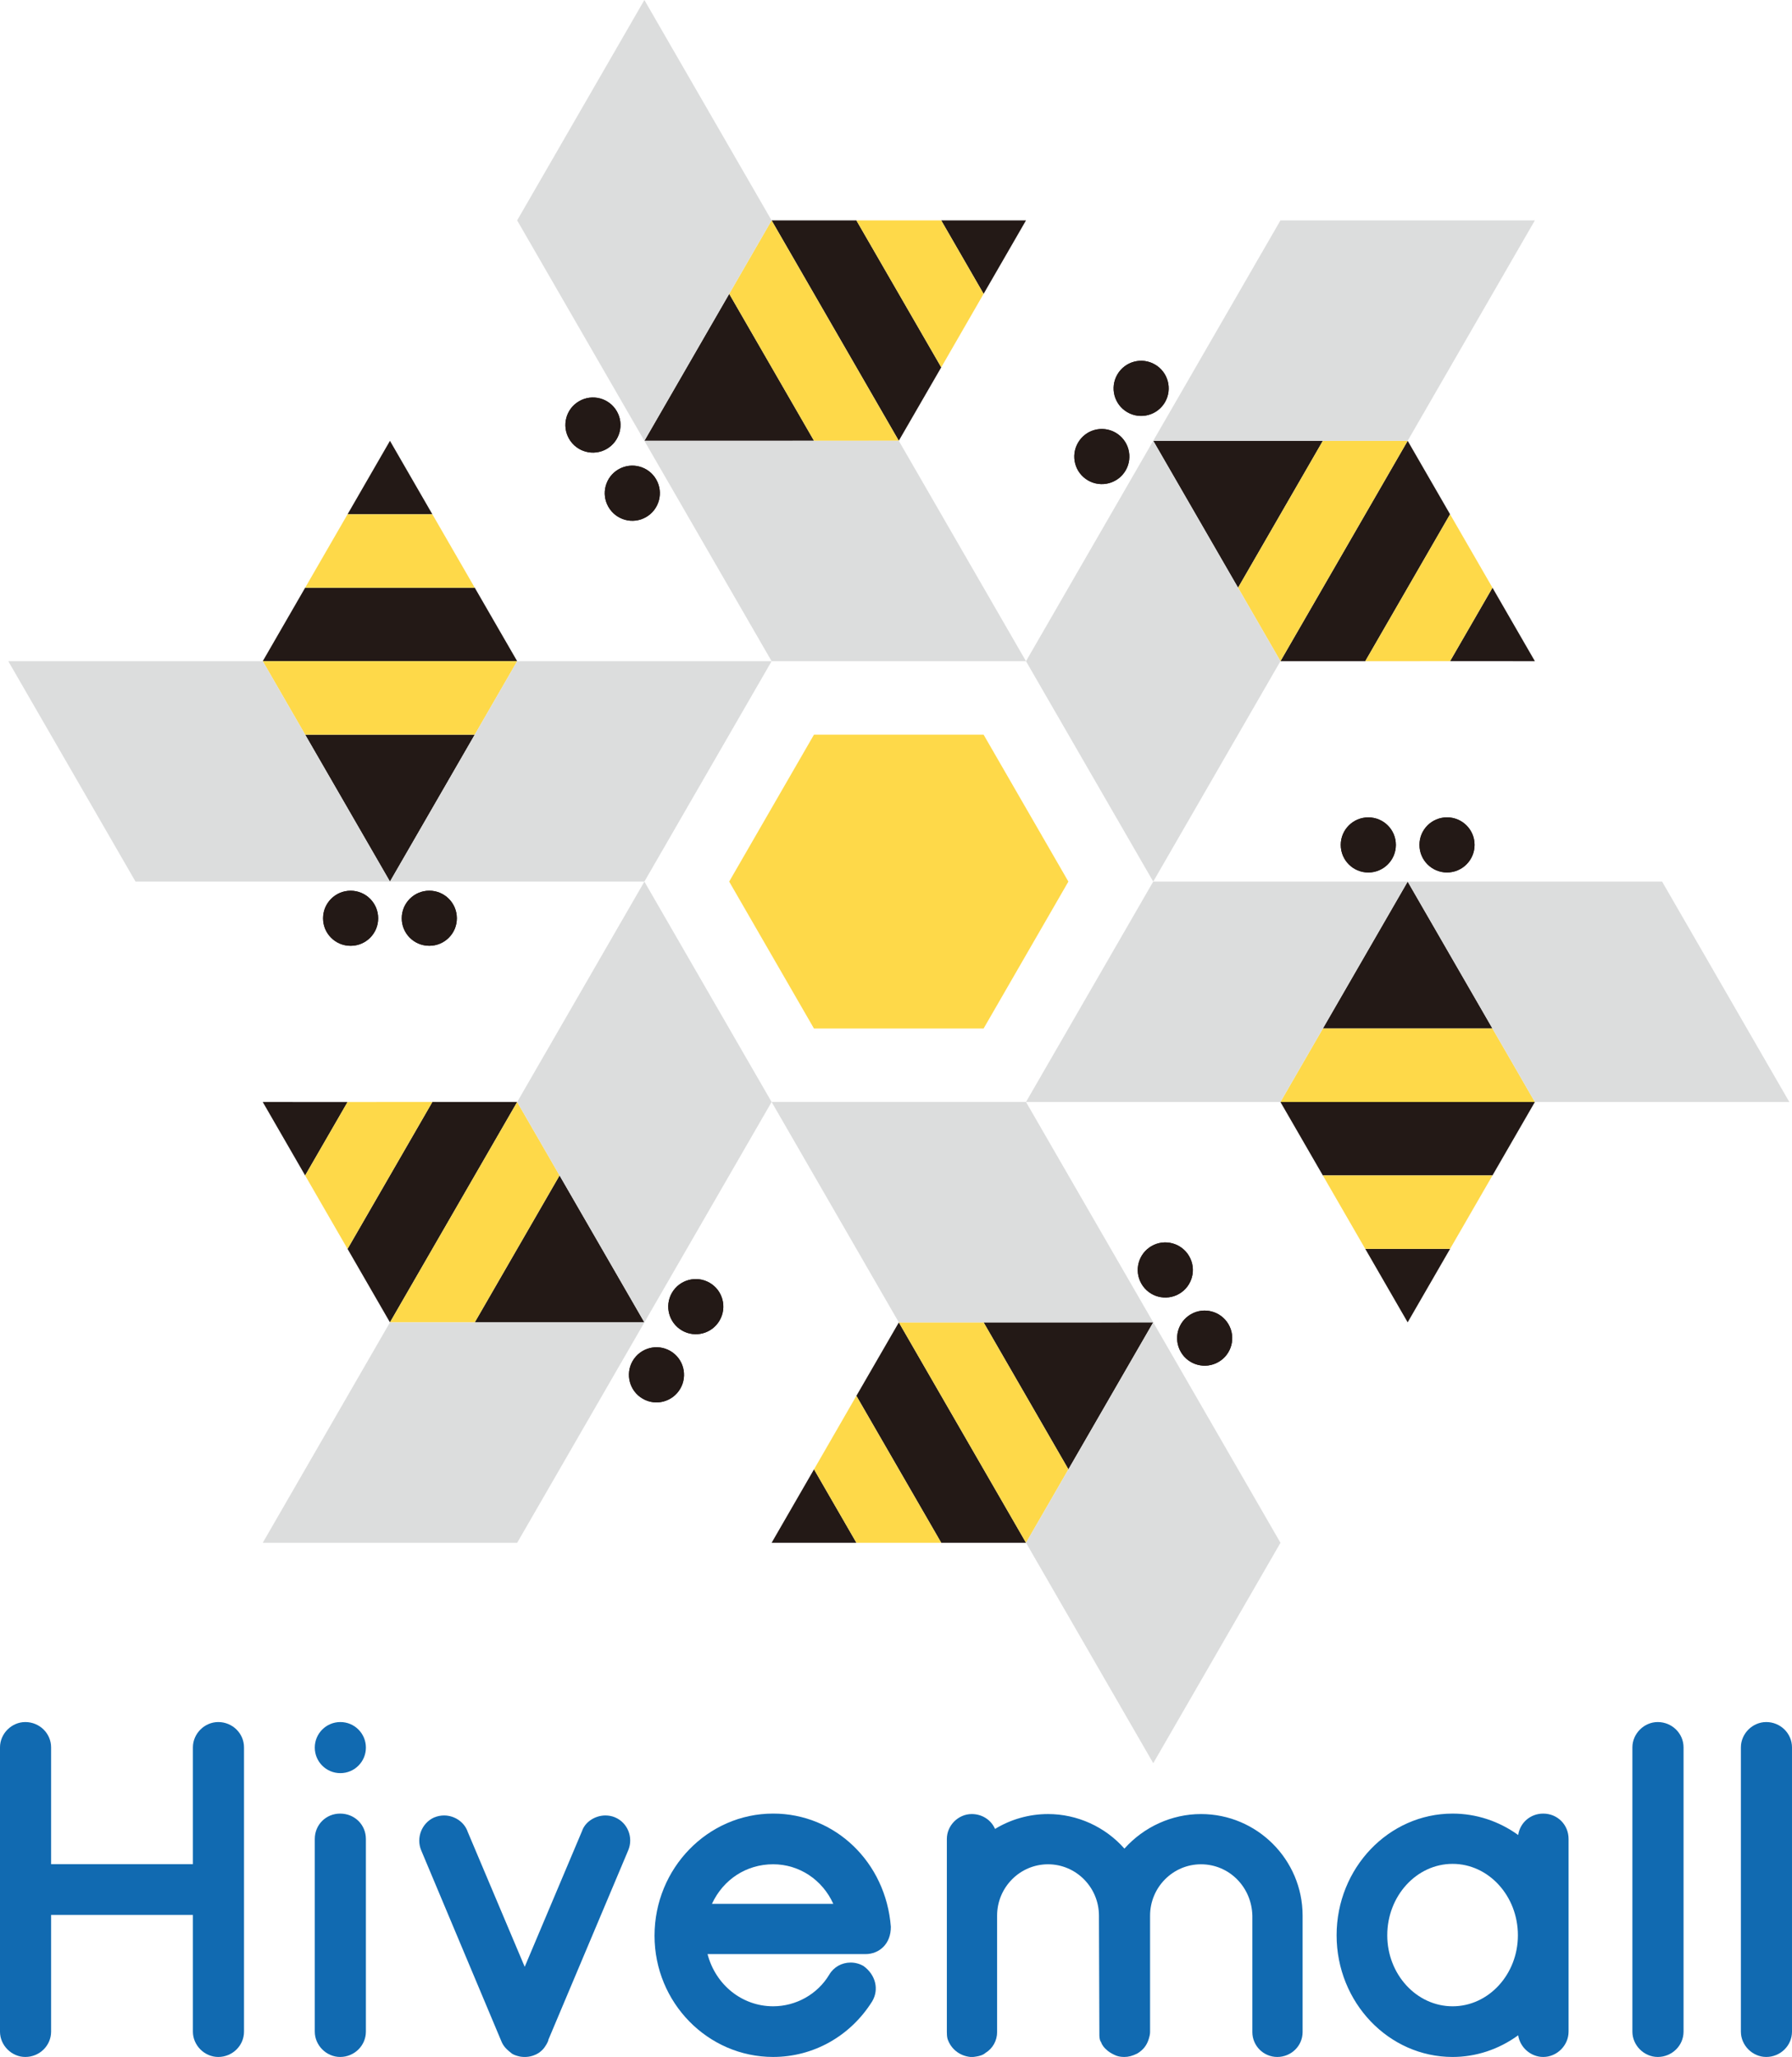 <svg xmlns="http://www.w3.org/2000/svg" xmlns:svg="http://www.w3.org/2000/svg" id="svg3743" width="172.91" height="198.428" version="1.1" viewBox="0 0 172.91 198.428" xml:space="preserve"><defs id="defs3747"><clipPath id="clipPath3757" clipPathUnits="userSpaceOnUse"><path id="path3759" d="m 0,612.288 858.897,0 L 858.897,0 0,0 0,612.288 Z"/></clipPath></defs><g id="g3751" transform="matrix(1.25,0,0,-1.25,-450.033,623.659)"><g id="g3753"><g id="g3755" clip-path="url(#clipPath3757)"><g id="g3761" transform="translate(395.292,428.06)"><path style="fill:#231916;fill-opacity:1;fill-rule:nonzero;stroke:none" id="path3763" d="m 0,0 c 0,1.18 -0.953,2.129 -2.127,2.129 -1.174,0 -2.127,-0.953 -2.127,-2.129 0,-1.176 0.953,-2.123 2.127,-2.123 C -0.953,-2.123 0,-1.176 0,0"/></g><g id="g3765" transform="translate(389.218,428.058)"><path style="fill:#231916;fill-opacity:1;fill-rule:nonzero;stroke:none" id="path3767" d="m 0,0 c 0,1.18 -0.953,2.129 -2.127,2.129 -1.174,0 -2.127,-0.953 -2.127,-2.129 0,-1.176 0.953,-2.123 2.127,-2.123 C -0.953,-2.123 0,-1.176 0,0"/></g><g id="g3769" transform="translate(395.292,428.06)"><path style="fill:#231916;fill-opacity:1;fill-rule:nonzero;stroke:none" id="path3771" d="m 0,0 c 0,1.18 -0.953,2.129 -2.127,2.129 -1.174,0 -2.127,-0.953 -2.127,-2.129 0,-1.176 0.953,-2.123 2.127,-2.123 C -0.953,-2.123 0,-1.176 0,0"/></g><g id="g3773" transform="translate(389.218,428.058)"><path style="fill:#231916;fill-opacity:1;fill-rule:nonzero;stroke:none" id="path3775" d="m 0,0 c 0,1.18 -0.953,2.129 -2.127,2.129 -1.174,0 -2.127,-0.953 -2.127,-2.129 0,-1.176 0.953,-2.123 2.127,-2.123 C -0.953,-2.123 0,-1.176 0,0"/></g><g id="g3777" transform="translate(390.128,464.908)"><path style="fill:#231916;fill-opacity:1;fill-rule:nonzero;stroke:none" id="path3779" d="m 0,0 -3.273,-5.67 6.546,0 L 0,0 Z"/></g><g id="g3781" transform="translate(380.308,447.9)"><path style="fill:#231916;fill-opacity:1;fill-rule:nonzero;stroke:none" id="path3783" d="M 0,0 19.641,0 16.367,5.67 3.273,5.67 0,0 Z"/></g><g id="g3785" transform="translate(386.854,459.238)"><path style="fill:#fed949;fill-opacity:1;fill-rule:nonzero;stroke:none" id="path3787" d="m 0,0 -3.273,-5.668 13.093,0 L 6.547,0 0,0 Z"/></g><g id="g3789" transform="translate(390.128,430.892)"><path style="fill:#231916;fill-opacity:1;fill-rule:nonzero;stroke:none" id="path3791" d="m 0,0 6.547,11.34 -13.094,0 L 0,0 Z"/></g><g id="g3793" transform="translate(380.308,447.9)"><path style="fill:#fed949;fill-opacity:1;fill-rule:nonzero;stroke:none" id="path3795" d="m 0,0 3.273,-5.668 13.094,0 L 19.641,0 0,0 Z"/></g><g id="g3797" transform="translate(380.308,447.9)"><path style="fill:#dcdddd;fill-opacity:1;fill-rule:nonzero;stroke:none" id="path3799" d="m 0,0 -19.641,0 9.821,-17.008 19.64,0 L 0,0 Z"/></g><g id="g3801" transform="translate(399.948,447.9)"><path style="fill:#dcdddd;fill-opacity:1;fill-rule:nonzero;stroke:none" id="path3803" d="m 0,0 -9.82,-17.008 19.64,0 L 19.641,0 0,0 Z"/></g><g id="g3805" transform="translate(414.802,399.931)"><path style="fill:#231916;fill-opacity:1;fill-rule:nonzero;stroke:none" id="path3807" d="m 0,0 c -1.021,0.59 -2.32,0.238 -2.908,-0.777 -0.586,-1.018 -0.238,-2.319 0.781,-2.907 1.02,-0.587 2.316,-0.238 2.902,0.782 C 1.361,-1.887 1.018,-0.588 0,0"/></g><g id="g3809" transform="translate(411.767,394.669)"><path style="fill:#231916;fill-opacity:1;fill-rule:nonzero;stroke:none" id="path3811" d="m 0,0 c -1.021,0.59 -2.32,0.238 -2.908,-0.777 -0.586,-1.016 -0.238,-2.321 0.781,-2.907 1.02,-0.589 2.316,-0.236 2.902,0.78 C 1.361,-1.887 1.018,-0.59 0,0"/></g><g id="g3813" transform="translate(414.802,399.931)"><path style="fill:#231916;fill-opacity:1;fill-rule:nonzero;stroke:none" id="path3815" d="m 0,0 c -1.021,0.59 -2.32,0.238 -2.908,-0.777 -0.586,-1.018 -0.238,-2.319 0.781,-2.907 1.02,-0.587 2.316,-0.238 2.902,0.782 C 1.361,-1.887 1.018,-0.588 0,0"/></g><g id="g3817" transform="translate(411.767,394.669)"><path style="fill:#231916;fill-opacity:1;fill-rule:nonzero;stroke:none" id="path3819" d="m 0,0 c -1.021,0.59 -2.32,0.238 -2.908,-0.777 -0.586,-1.016 -0.238,-2.321 0.781,-2.907 1.02,-0.589 2.316,-0.236 2.902,0.78 C 1.361,-1.887 1.018,-0.59 0,0"/></g><g id="g3821" transform="translate(380.308,413.882)"><path style="fill:#231916;fill-opacity:1;fill-rule:nonzero;stroke:none" id="path3823" d="M 0,0 3.273,-5.67 6.547,-0.002 0,0 Z"/></g><g id="g3825" transform="translate(390.128,396.875)"><path style="fill:#231916;fill-opacity:1;fill-rule:nonzero;stroke:none" id="path3827" d="M 0,0 9.82,17.008 3.273,17.01 -3.273,5.67 0,0 Z"/></g><g id="g3829" transform="translate(383.581,408.212)"><path style="fill:#fed949;fill-opacity:1;fill-rule:nonzero;stroke:none" id="path3831" d="M 0,0 3.273,-5.668 9.82,5.672 3.273,5.668 0,0 Z"/></g><g id="g3833" transform="translate(409.769,396.875)"><path style="fill:#231916;fill-opacity:1;fill-rule:nonzero;stroke:none" id="path3835" d="M 0,0 -6.549,11.34 -13.096,0 0,0 Z"/></g><g id="g3837" transform="translate(390.128,396.875)"><path style="fill:#fed949;fill-opacity:1;fill-rule:nonzero;stroke:none" id="path3839" d="M 0,0 6.545,0 13.092,11.34 9.82,17.008 0,0 Z"/></g><g id="g3841" transform="translate(390.128,396.875)"><path style="fill:#dcdddd;fill-opacity:1;fill-rule:nonzero;stroke:none" id="path3843" d="m 0,0 -9.82,-17.01 19.64,0 L 19.641,0 0,0 Z"/></g><g id="g3845" transform="translate(399.948,413.882)"><path style="fill:#dcdddd;fill-opacity:1;fill-rule:nonzero;stroke:none" id="path3847" d="M 0,0 9.82,-17.008 19.641,0.002 9.82,17.01 0,0 Z"/></g><g id="g3849" transform="translate(448.917,402.763)"><path style="fill:#231916;fill-opacity:1;fill-rule:nonzero;stroke:none" id="path3851" d="m 0,0 c -1.021,-0.59 -1.367,-1.891 -0.781,-2.908 0.59,-1.018 1.888,-1.365 2.908,-0.778 1.018,0.588 1.365,1.889 0.775,2.905 C 2.314,0.234 1.018,0.586 0,0"/></g><g id="g3853" transform="translate(451.956,397.503)"><path style="fill:#231916;fill-opacity:1;fill-rule:nonzero;stroke:none" id="path3855" d="m 0,0 c -1.021,-0.59 -1.367,-1.891 -0.781,-2.908 0.586,-1.016 1.89,-1.365 2.908,-0.776 1.021,0.588 1.361,1.889 0.775,2.905 C 2.314,0.234 1.02,0.586 0,0"/></g><g id="g3857" transform="translate(448.917,402.763)"><path style="fill:#231916;fill-opacity:1;fill-rule:nonzero;stroke:none" id="path3859" d="m 0,0 c -1.021,-0.59 -1.367,-1.891 -0.781,-2.908 0.59,-1.018 1.888,-1.365 2.908,-0.778 1.018,0.588 1.365,1.889 0.775,2.905 C 2.314,0.234 1.018,0.586 0,0"/></g><g id="g3861" transform="translate(451.956,397.503)"><path style="fill:#231916;fill-opacity:1;fill-rule:nonzero;stroke:none" id="path3863" d="m 0,0 c -1.021,-0.59 -1.367,-1.891 -0.781,-2.908 0.586,-1.016 1.89,-1.365 2.908,-0.776 1.021,0.588 1.361,1.889 0.775,2.905 C 2.314,0.234 1.02,0.586 0,0"/></g><g id="g3865" transform="translate(419.589,379.865)"><path style="fill:#231916;fill-opacity:1;fill-rule:nonzero;stroke:none" id="path3867" d="M 0,0 6.547,0 3.273,5.67 0,0 Z"/></g><g id="g3869" transform="translate(439.228,379.865)"><path style="fill:#231916;fill-opacity:1;fill-rule:nonzero;stroke:none" id="path3871" d="M 0,0 -9.818,17.008 -13.096,11.34 -6.547,0.002 0,0 Z"/></g><g id="g3873" transform="translate(426.136,379.865)"><path style="fill:#fed949;fill-opacity:1;fill-rule:nonzero;stroke:none" id="path3875" d="M 0,0 6.545,0.002 -0.004,11.34 -3.273,5.67 0,0 Z"/></g><g id="g3877" transform="translate(449.048,396.877)"><path style="fill:#231916;fill-opacity:1;fill-rule:nonzero;stroke:none" id="path3879" d="M 0,0 -13.096,-0.004 -6.549,-11.344 0,0 Z"/></g><g id="g3881" transform="translate(439.228,379.865)"><path style="fill:#fed949;fill-opacity:1;fill-rule:nonzero;stroke:none" id="path3883" d="m 0,0 3.271,5.668 -6.546,11.34 -6.543,0 L 0,0 Z"/></g><g id="g3885" transform="translate(439.228,379.865)"><path style="fill:#dcdddd;fill-opacity:1;fill-rule:nonzero;stroke:none" id="path3887" d="M 0,0 9.82,-17.008 19.641,0 9.82,17.012 0,0 Z"/></g><g id="g3889" transform="translate(429.409,396.873)"><path style="fill:#dcdddd;fill-opacity:1;fill-rule:nonzero;stroke:none" id="path3891" d="M 0,0 19.639,0.004 9.816,17.012 -9.82,17.012 0,0 Z"/></g><g id="g3893" transform="translate(463.522,433.724)"><path style="fill:#231916;fill-opacity:1;fill-rule:nonzero;stroke:none" id="path3895" d="m 0,0 c 0,-1.18 0.953,-2.129 2.127,-2.129 1.174,0 2.127,0.953 2.127,2.129 0,1.176 -0.953,2.123 -2.127,2.123 C 0.953,2.123 0,1.176 0,0"/></g><g id="g3897" transform="translate(469.597,433.726)"><path style="fill:#231916;fill-opacity:1;fill-rule:nonzero;stroke:none" id="path3899" d="m 0,0 c 0,-1.18 0.953,-2.129 2.127,-2.129 1.174,0 2.127,0.953 2.127,2.129 0,1.176 -0.953,2.123 -2.127,2.123 C 0.953,2.123 0,1.176 0,0"/></g><g id="g3901" transform="translate(463.522,433.724)"><path style="fill:#231916;fill-opacity:1;fill-rule:nonzero;stroke:none" id="path3903" d="m 0,0 c 0,-1.18 0.953,-2.129 2.127,-2.129 1.174,0 2.127,0.953 2.127,2.129 0,1.176 -0.953,2.123 -2.127,2.123 C 0.953,2.123 0,1.176 0,0"/></g><g id="g3905" transform="translate(469.597,433.726)"><path style="fill:#231916;fill-opacity:1;fill-rule:nonzero;stroke:none" id="path3907" d="m 0,0 c 0,-1.18 0.953,-2.129 2.127,-2.129 1.174,0 2.127,0.953 2.127,2.129 0,1.176 -0.953,2.123 -2.127,2.123 C 0.953,2.123 0,1.176 0,0"/></g><g id="g3909" transform="translate(468.687,396.877)"><path style="fill:#231916;fill-opacity:1;fill-rule:nonzero;stroke:none" id="path3911" d="m 0,0 3.273,5.67 -6.546,0 L 0,0 Z"/></g><g id="g3913" transform="translate(478.507,413.884)"><path style="fill:#231916;fill-opacity:1;fill-rule:nonzero;stroke:none" id="path3915" d="m 0,0 -19.641,0 3.274,-5.67 13.094,0 L 0,0 Z"/></g><g id="g3917" transform="translate(471.96,402.546)"><path style="fill:#fed949;fill-opacity:1;fill-rule:nonzero;stroke:none" id="path3919" d="M 0,0 3.273,5.668 -9.82,5.668 -6.547,0 0,0 Z"/></g><g id="g3921" transform="translate(468.687,430.892)"><path style="fill:#231916;fill-opacity:1;fill-rule:nonzero;stroke:none" id="path3923" d="m 0,0 -6.547,-11.34 13.094,0 L 0,0 Z"/></g><g id="g3925" transform="translate(478.507,413.884)"><path style="fill:#fed949;fill-opacity:1;fill-rule:nonzero;stroke:none" id="path3927" d="m 0,0 -3.273,5.668 -13.094,0 L -19.641,0 0,0 Z"/></g><g id="g3929" transform="translate(478.507,413.884)"><path style="fill:#dcdddd;fill-opacity:1;fill-rule:nonzero;stroke:none" id="path3931" d="M 0,0 19.641,0 9.82,17.008 -9.82,17.008 0,0 Z"/></g><g id="g3933" transform="translate(458.866,413.884)"><path style="fill:#dcdddd;fill-opacity:1;fill-rule:nonzero;stroke:none" id="path3935" d="m 0,0 9.82,17.008 -19.64,0 L -19.641,0 0,0 Z"/></g><g id="g3937" transform="translate(444.013,461.853)"><path style="fill:#231916;fill-opacity:1;fill-rule:nonzero;stroke:none" id="path3939" d="M 0,0 C 1.021,-0.59 2.32,-0.238 2.908,0.777 3.494,1.795 3.146,3.096 2.127,3.684 1.107,4.271 -0.189,3.922 -0.775,2.902 -1.361,1.887 -1.018,0.588 0,0"/></g><g id="g3941" transform="translate(447.048,467.115)"><path style="fill:#231916;fill-opacity:1;fill-rule:nonzero;stroke:none" id="path3943" d="M 0,0 C 1.021,-0.59 2.32,-0.238 2.908,0.777 3.494,1.793 3.146,3.098 2.127,3.684 1.107,4.273 -0.189,3.92 -0.775,2.904 -1.361,1.887 -1.018,0.59 0,0"/></g><g id="g3945" transform="translate(444.013,461.853)"><path style="fill:#231916;fill-opacity:1;fill-rule:nonzero;stroke:none" id="path3947" d="M 0,0 C 1.021,-0.59 2.32,-0.238 2.908,0.777 3.494,1.795 3.146,3.096 2.127,3.684 1.107,4.271 -0.189,3.922 -0.775,2.902 -1.361,1.887 -1.018,0.588 0,0"/></g><g id="g3949" transform="translate(447.048,467.115)"><path style="fill:#231916;fill-opacity:1;fill-rule:nonzero;stroke:none" id="path3951" d="M 0,0 C 1.021,-0.59 2.32,-0.238 2.908,0.777 3.494,1.793 3.146,3.098 2.127,3.684 1.107,4.273 -0.189,3.92 -0.775,2.904 -1.361,1.887 -1.018,0.59 0,0"/></g><g id="g3953" transform="translate(478.507,447.902)"><path style="fill:#231916;fill-opacity:1;fill-rule:nonzero;stroke:none" id="path3955" d="M 0,0 -3.273,5.67 -6.547,0.002 0,0 Z"/></g><g id="g3957" transform="translate(468.687,464.91)"><path style="fill:#231916;fill-opacity:1;fill-rule:nonzero;stroke:none" id="path3959" d="M 0,0 -9.82,-17.008 -3.273,-17.01 3.273,-5.67 0,0 Z"/></g><g id="g3961" transform="translate(475.233,453.572)"><path style="fill:#fed949;fill-opacity:1;fill-rule:nonzero;stroke:none" id="path3963" d="M 0,0 -3.273,5.668 -9.82,-5.672 -3.273,-5.668 0,0 Z"/></g><g id="g3965" transform="translate(449.046,464.91)"><path style="fill:#231916;fill-opacity:1;fill-rule:nonzero;stroke:none" id="path3967" d="M 0,0 6.549,-11.34 13.096,0 0,0 Z"/></g><g id="g3969" transform="translate(468.687,464.91)"><path style="fill:#fed949;fill-opacity:1;fill-rule:nonzero;stroke:none" id="path3971" d="M 0,0 -6.545,0 -13.092,-11.34 -9.82,-17.008 0,0 Z"/></g><g id="g3973" transform="translate(468.687,464.91)"><path style="fill:#dcdddd;fill-opacity:1;fill-rule:nonzero;stroke:none" id="path3975" d="m 0,0 9.82,17.01 -19.64,0 L -19.641,0 0,0 Z"/></g><g id="g3977" transform="translate(458.866,447.902)"><path style="fill:#dcdddd;fill-opacity:1;fill-rule:nonzero;stroke:none" id="path3979" d="M 0,0 -9.82,17.008 -19.641,-0.002 -9.82,-17.01 0,0 Z"/></g><g id="g3981" transform="translate(409.897,459.021)"><path style="fill:#231916;fill-opacity:1;fill-rule:nonzero;stroke:none" id="path3983" d="M 0,0 C 1.021,0.59 1.367,1.891 0.781,2.908 0.191,3.926 -1.107,4.273 -2.127,3.686 -3.145,3.098 -3.492,1.797 -2.902,0.781 -2.314,-0.234 -1.018,-0.586 0,0"/></g><g id="g3985" transform="translate(406.858,464.281)"><path style="fill:#231916;fill-opacity:1;fill-rule:nonzero;stroke:none" id="path3987" d="M 0,0 C 1.021,0.59 1.367,1.891 0.781,2.908 0.195,3.924 -1.109,4.273 -2.127,3.684 -3.148,3.096 -3.488,1.795 -2.902,0.779 -2.314,-0.234 -1.02,-0.586 0,0"/></g><g id="g3989" transform="translate(409.897,459.021)"><path style="fill:#231916;fill-opacity:1;fill-rule:nonzero;stroke:none" id="path3991" d="M 0,0 C 1.021,0.59 1.367,1.891 0.781,2.908 0.191,3.926 -1.107,4.273 -2.127,3.686 -3.145,3.098 -3.492,1.797 -2.902,0.781 -2.314,-0.234 -1.018,-0.586 0,0"/></g><g id="g3993" transform="translate(406.858,464.281)"><path style="fill:#231916;fill-opacity:1;fill-rule:nonzero;stroke:none" id="path3995" d="M 0,0 C 1.021,0.59 1.367,1.891 0.781,2.908 0.195,3.924 -1.109,4.273 -2.127,3.684 -3.148,3.096 -3.488,1.795 -2.902,0.779 -2.314,-0.234 -1.02,-0.586 0,0"/></g><g id="g3997" transform="translate(439.226,481.919)"><path style="fill:#231916;fill-opacity:1;fill-rule:nonzero;stroke:none" id="path3999" d="M 0,0 -6.547,0 -3.273,-5.67 0,0 Z"/></g><g id="g4001" transform="translate(419.587,481.919)"><path style="fill:#231916;fill-opacity:1;fill-rule:nonzero;stroke:none" id="path4003" d="M 0,0 9.818,-17.008 13.096,-11.34 6.547,-0.002 0,0 Z"/></g><g id="g4005" transform="translate(432.679,481.919)"><path style="fill:#fed949;fill-opacity:1;fill-rule:nonzero;stroke:none" id="path4007" d="M 0,0 -6.545,-0.002 0.004,-11.34 3.273,-5.67 0,0 Z"/></g><g id="g4009" transform="translate(409.767,464.908)"><path style="fill:#231916;fill-opacity:1;fill-rule:nonzero;stroke:none" id="path4011" d="M 0,0 13.096,0.004 6.549,11.344 0,0 Z"/></g><g id="g4013" transform="translate(419.587,481.919)"><path style="fill:#fed949;fill-opacity:1;fill-rule:nonzero;stroke:none" id="path4015" d="m 0,0 -3.271,-5.668 6.546,-11.34 6.543,0 L 0,0 Z"/></g><g id="g4017" transform="translate(419.587,481.919)"><path style="fill:#dcdddd;fill-opacity:1;fill-rule:nonzero;stroke:none" id="path4019" d="M 0,0 -9.82,17.008 -19.641,0 -9.82,-17.012 0,0 Z"/></g><g id="g4021" transform="translate(429.405,464.912)"><path style="fill:#dcdddd;fill-opacity:1;fill-rule:nonzero;stroke:none" id="path4023" d="m 0,0 -19.639,-0.004 9.823,-17.008 19.636,0 L 0,0 Z"/></g><g id="g4025" transform="translate(422.858,419.554)"><path style="fill:#fed949;fill-opacity:1;fill-rule:nonzero;stroke:none" id="path4027" d="M 0,0 -6.545,11.338 0,22.676 l 13.094,0 L 19.639,11.338 13.094,0 0,0 Z"/></g><g id="g4029" transform="translate(496.366,366.031)"><path style="fill:#116ab1;fill-opacity:1;fill-rule:nonzero;stroke:none" id="path4031" d="m 0,0 c -1.063,0 -1.957,-0.896 -1.957,-1.955 l 0,-21.936 c 0,-1.06 0.894,-1.955 1.957,-1.955 1.098,0 1.988,0.877 1.988,1.955 l 0,21.936 C 1.988,-0.877 1.098,0 0,0"/></g><g id="g4033" transform="translate(414.983,352.002)"><path style="fill:#116ab1;fill-opacity:1;fill-rule:nonzero;stroke:none" id="path4035" d="M 0,0 C 0.871,1.879 2.654,3.053 4.725,3.053 6.746,3.053 8.531,1.852 9.367,0 L 0,0 Z m 13.23,-3.322 c 0.379,0.383 0.583,0.908 0.579,1.556 -0.387,4.977 -4.293,8.731 -9.084,8.731 -5.049,0 -9.157,-4.227 -9.157,-9.426 0,-5.16 4.108,-9.355 9.157,-9.355 3.103,0 5.963,1.601 7.65,4.3 0.531,0.905 0.27,2.032 -0.672,2.715 -0.299,0.176 -0.644,0.27 -0.994,0.27 -0.695,0 -1.314,-0.352 -1.656,-0.938 -0.901,-1.504 -2.561,-2.437 -4.328,-2.437 -2.407,0 -4.446,1.66 -5.065,4.027 l 12.195,0 c 0.528,0 1.016,0.197 1.375,0.557"/></g><g id="g4037" transform="translate(452.733,358.931)"><path style="fill:#116ab1;fill-opacity:1;fill-rule:nonzero;stroke:none" id="path4039" d="M 0,0 C -2.246,0 -4.406,-0.984 -5.91,-2.668 -7.395,-0.984 -9.551,0 -11.807,0 -13.254,0 -14.676,-0.402 -15.898,-1.148 -16.195,-0.465 -16.879,0 -17.695,0 c -1.043,0 -1.922,-0.879 -1.922,-1.922 l 0,-14.902 c 0,-0.133 0.008,-0.373 0.054,-0.528 0.254,-0.765 0.922,-1.312 1.766,-1.394 l 0.203,0 c 0.008,0 0.114,0.008 0.258,0.035 0.17,0.02 0.523,0.109 0.691,0.273 0.571,0.344 0.907,0.95 0.907,1.614 l 0,8.984 c 0,2.184 1.761,3.963 3.931,3.963 2.166,0 3.93,-1.779 3.93,-3.963 l 0.033,-9.254 c 0,-0.238 0.074,-0.47 0.125,-0.486 0.086,-0.279 0.272,-0.475 0.422,-0.604 0.141,-0.152 0.426,-0.312 0.602,-0.394 0.218,-0.113 0.468,-0.168 0.777,-0.168 0.314,0 0.625,0.08 0.994,0.262 0.467,0.281 0.742,0.636 0.893,1.13 0.047,0.143 0.101,0.346 0.101,0.53 l 0,8.984 c 0,2.184 1.762,3.963 3.93,3.963 2.17,0 3.912,-1.748 3.965,-3.963 l 0,-8.984 c 0,-1.063 0.863,-1.922 1.924,-1.922 1.08,0 1.955,0.859 1.955,1.922 l 0,8.984 C 7.844,-3.516 4.326,0 0,0"/></g><g id="g4041" transform="translate(472.155,344.095)"><path style="fill:#116ab1;fill-opacity:1;fill-rule:nonzero;stroke:none" id="path4043" d="m 0,0 c -2.781,0 -5.043,2.461 -5.043,5.48 0,3.04 2.262,5.512 5.043,5.512 2.777,0 5.041,-2.472 5.041,-5.512 C 5.041,2.461 2.777,0 0,0 m 6.996,14.871 c -0.992,0 -1.793,-0.703 -1.933,-1.652 -1.489,1.074 -3.247,1.652 -5.063,1.652 -4.938,0 -8.953,-4.211 -8.953,-9.391 0,-5.179 4.015,-9.39 8.953,-9.39 1.809,0 3.57,0.586 5.063,1.672 0.14,-0.934 0.97,-1.672 1.933,-1.672 1.063,0 1.957,0.894 1.957,1.955 l 0,14.869 c 0,1.098 -0.857,1.957 -1.957,1.957"/></g><g id="g4045" transform="translate(378.862,364.076)"><path style="fill:#116ab1;fill-opacity:1;fill-rule:nonzero;stroke:none" id="path4047" d="m 0,0 0,-21.936 c 0,-1.078 -0.891,-1.955 -1.988,-1.955 -1.063,0 -1.957,0.895 -1.957,1.955 l 0,9.01 -10.946,0 0,-9.01 c 0,-1.078 -0.89,-1.955 -1.992,-1.955 -1.058,0 -1.953,0.895 -1.953,1.955 l 0,21.936 c 0,1.059 0.895,1.955 1.953,1.955 1.102,0 1.992,-0.877 1.992,-1.955 l 0,-9.012 10.946,0 0,9.012 c 0,1.059 0.894,1.955 1.957,1.955 C -0.891,1.955 0,1.078 0,0"/></g><g id="g4049" transform="translate(386.284,358.966)"><path style="fill:#116ab1;fill-opacity:1;fill-rule:nonzero;stroke:none" id="path4051" d="m 0,0 c -1.098,0 -1.959,-0.859 -1.959,-1.957 l 0,-14.869 c 0,-1.061 0.896,-1.955 1.959,-1.955 1.096,0 1.986,0.877 1.986,1.955 l 0,14.869 C 1.986,-0.859 1.113,0 0,0"/></g><g id="g4053" transform="translate(386.3,366.031)"><path style="fill:#116ab1;fill-opacity:1;fill-rule:nonzero;stroke:none" id="path4055" d="m 0,0 c -1.092,0 -1.975,-0.881 -1.975,-1.971 0,-1.09 0.883,-1.972 1.975,-1.972 1.09,0 1.971,0.882 1.971,1.972 C 1.971,-0.881 1.09,0 0,0"/></g><g id="g4057" transform="translate(407.499,358.677)"><path style="fill:#116ab1;fill-opacity:1;fill-rule:nonzero;stroke:none" id="path4059" d="m 0,0 c -0.232,0.098 -0.482,0.145 -0.742,0.145 -0.817,0 -1.578,-0.52 -1.801,-1.2 l -4.426,-10.48 -4.394,10.402 c -0.252,0.754 -1.004,1.278 -1.83,1.278 -0.264,0 -0.514,-0.049 -0.784,-0.161 -0.945,-0.435 -1.386,-1.57 -0.982,-2.531 l 6.182,-14.719 c 0.17,-0.429 0.441,-0.672 0.843,-0.984 0.067,-0.037 0.188,-0.102 0.379,-0.156 0.274,-0.086 0.481,-0.086 0.619,-0.086 0.213,0 0.946,0.047 1.459,0.691 0.094,0.129 0.317,0.449 0.34,0.649 L 1.02,-2.547 C 1.438,-1.555 0.98,-0.412 0,0"/></g><g id="g4061" transform="translate(487.991,366.031)"><path style="fill:#116ab1;fill-opacity:1;fill-rule:nonzero;stroke:none" id="path4063" d="m 0,0 c -1.059,0 -1.957,-0.896 -1.957,-1.955 l 0,-21.936 c 0,-1.06 0.898,-1.955 1.957,-1.955 1.098,0 1.992,0.877 1.992,1.955 l 0,21.936 C 1.992,-0.877 1.098,0 0,0"/></g></g></g></g></svg>